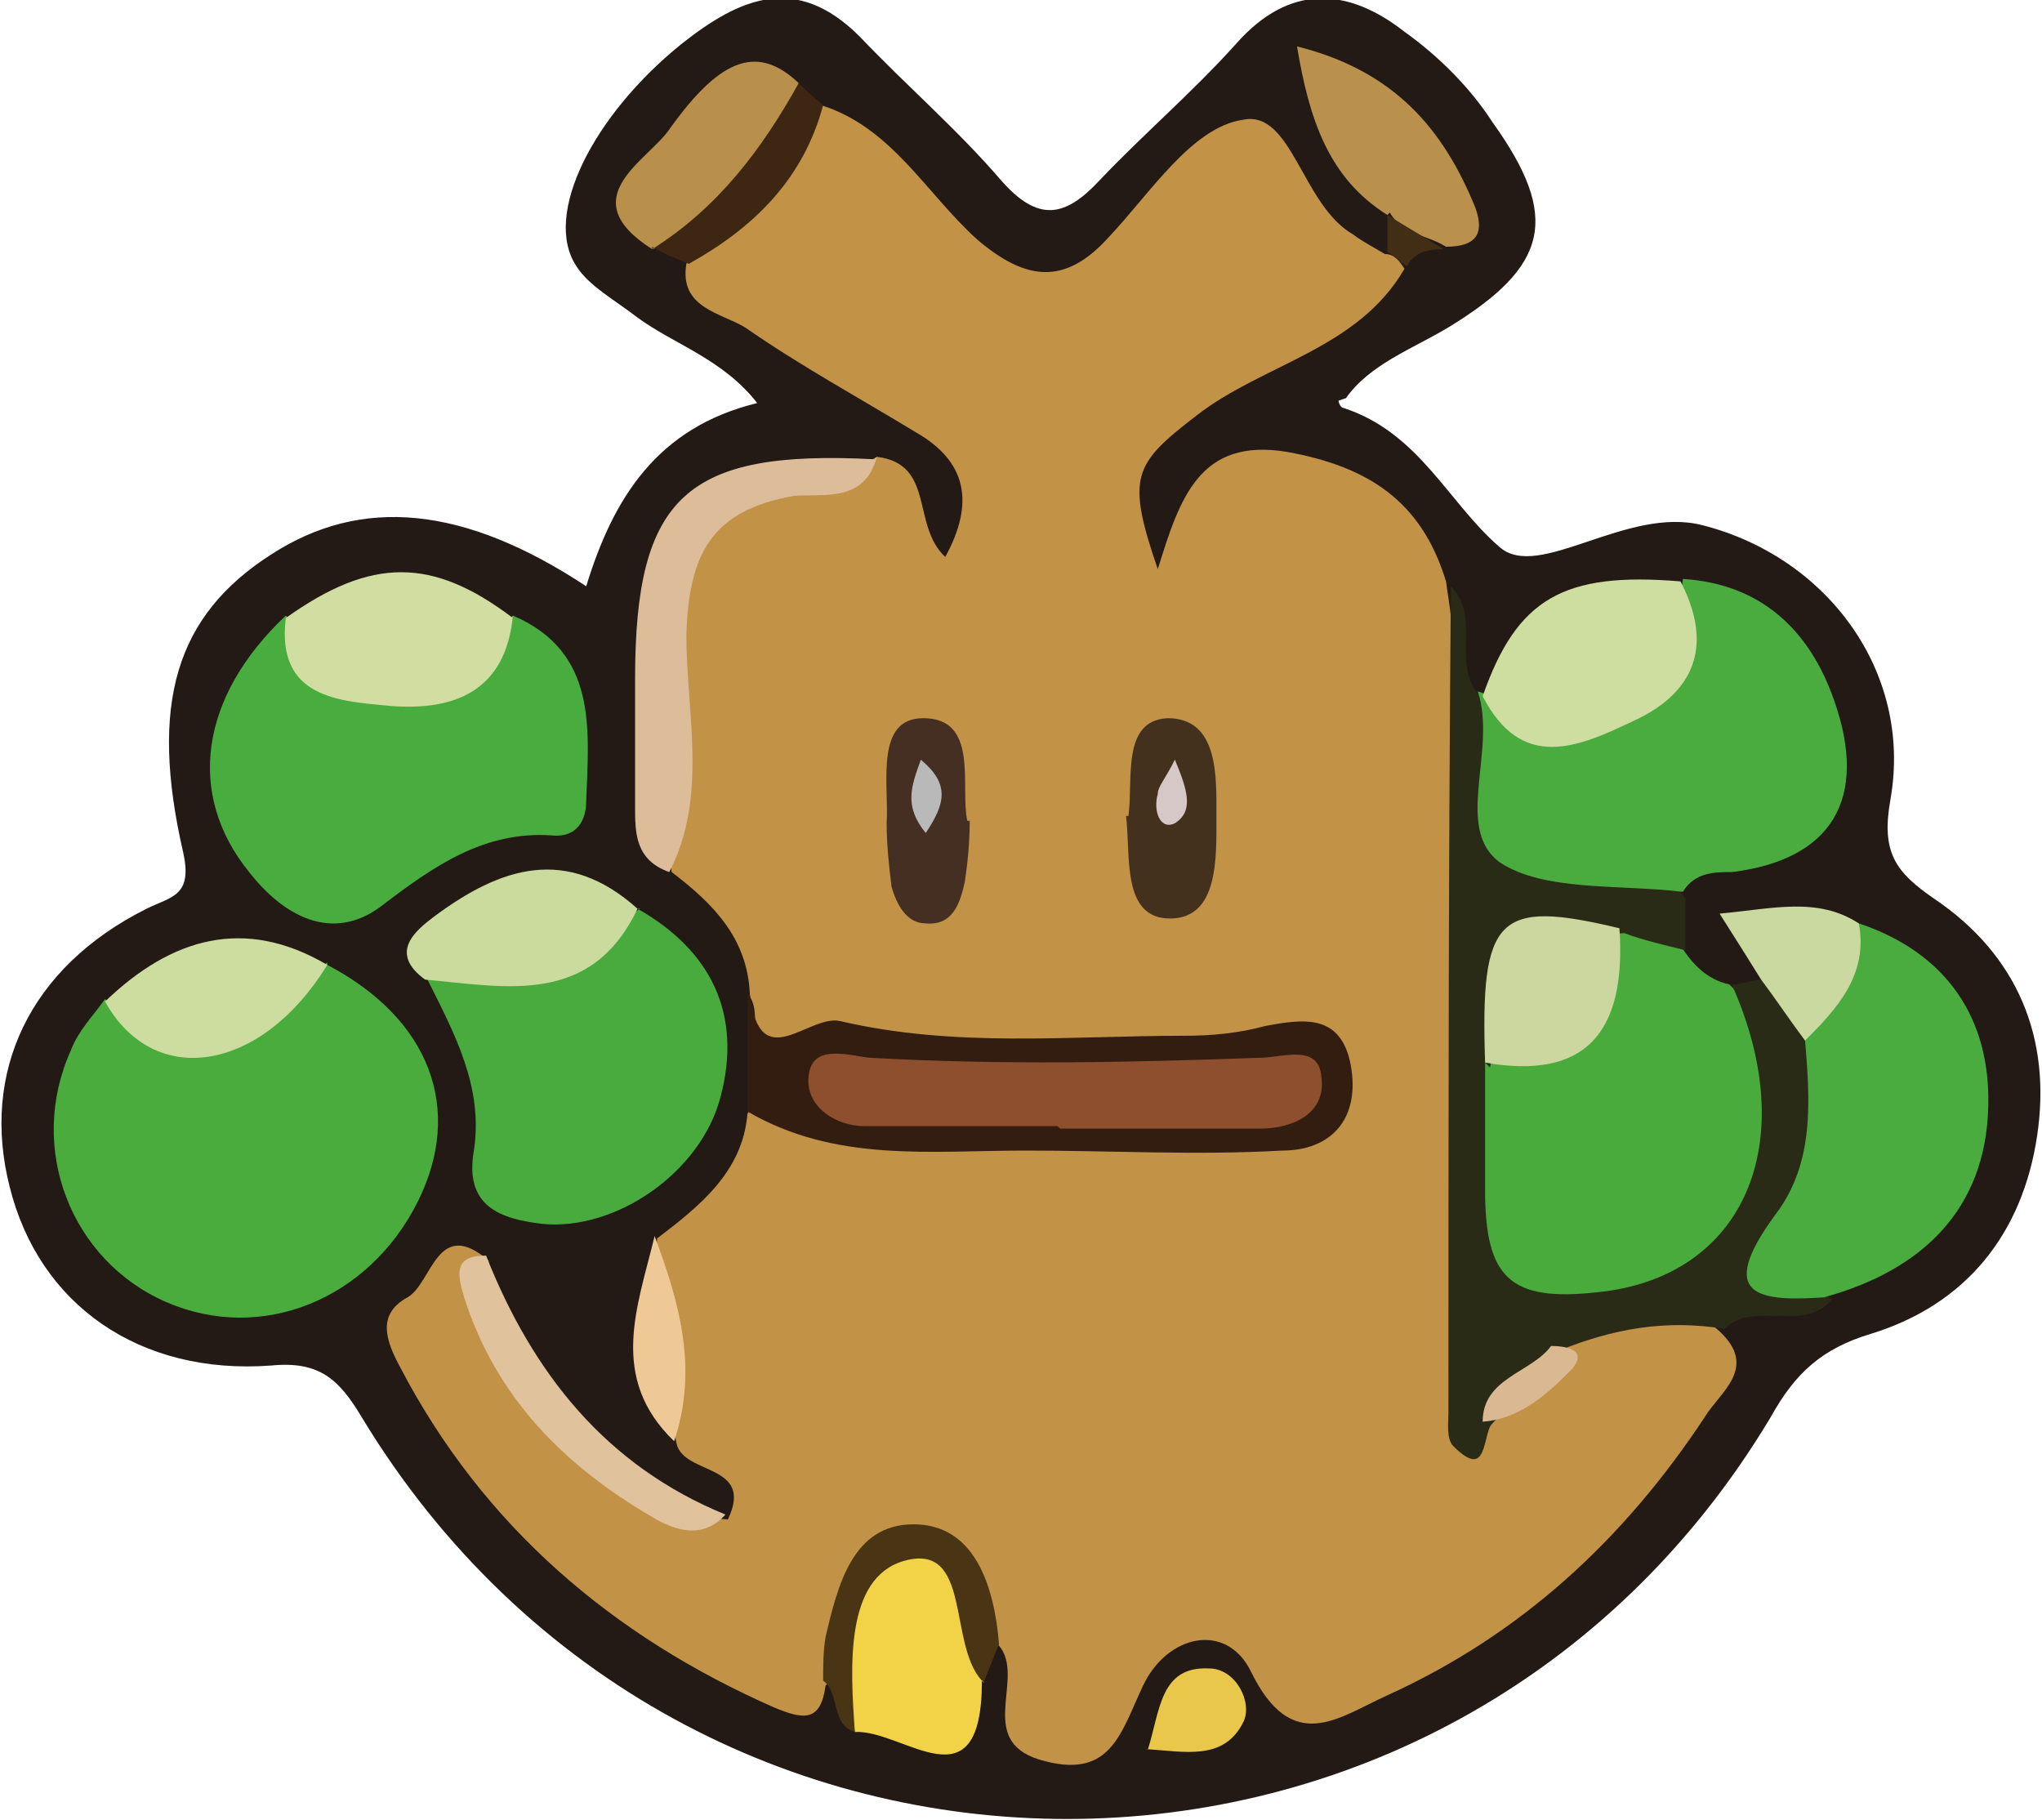 <?xml version="1.0" encoding="UTF-8"?>
<svg id="Capa_2" data-name="Capa 2" xmlns="http://www.w3.org/2000/svg" viewBox="0 0 83.6 74.5">
  <defs>
    <style>
      .cls-1 {
        fill: #e8c74a;
      }

      .cls-2 {
        fill: #d7c8c8;
      }

      .cls-3 {
        fill: #c9d99f;
      }

      .cls-4 {
        fill: #8e4f2e;
      }

      .cls-5 {
        fill: #4aab3d;
      }

      .cls-6 {
        fill: #f2d348;
      }

      .cls-7 {
        fill: #dcbc99;
      }

      .cls-8 {
        fill: #ba914c;
      }

      .cls-9 {
        fill: #231915;
      }

      .cls-10 {
        fill: #c29247;
      }

      .cls-11 {
        fill: #44311d;
      }

      .cls-12 {
        fill: #442f22;
      }

      .cls-13 {
        fill: #331d10;
      }

      .cls-14 {
        fill: #d2dea1;
      }

      .cls-15 {
        fill: #493414;
      }

      .cls-16 {
        fill: #cbdb9e;
      }

      .cls-17 {
        fill: #cedda0;
      }

      .cls-18 {
        fill: #dab992;
      }

      .cls-19 {
        fill: #cddc9f;
      }

      .cls-20 {
        fill: #ccd79f;
      }

      .cls-21 {
        fill: #292b17;
      }

      .cls-22 {
        fill: #49ab3e;
      }

      .cls-23 {
        fill: #4aab3e;
      }

      .cls-24 {
        fill: #eec996;
      }

      .cls-25 {
        fill: #b98f4c;
      }

      .cls-26 {
        fill: #e0c29d;
      }

      .cls-27 {
        fill: #49ac3e;
      }

      .cls-28 {
        fill: #49ac3d;
      }

      .cls-29 {
        fill: #3d2712;
      }

      .cls-30 {
        fill: #b9b9ba;
      }

      .cls-31 {
        fill: #422e14;
      }
    </style>
  </defs>
  <g id="Capa_1-2" data-name="Capa 1">
    <g>
      <path class="cls-9" d="M54.8,16.4c0,.1,.1,.3,.2,.3,3.1,1,4.3,3.9,6.4,5.7,1.6,1.4,5.2-1.7,8.3-.9,5.1,1.3,8.6,6,7.7,11.2-.4,2.2,.2,3,1.8,4.1,3.4,2.3,4.8,5.7,4.2,9.7-.6,4-2.9,6.9-6.8,8.1-2,.6-3.1,1.6-4.1,3.4-13.1,21.9-44.4,22-57.7,0-.9-1.5-1.7-2.3-3.7-2.1-5.4,.4-9.5-2.5-10.7-7.3-1.2-4.7,.8-9,5.6-11.4,1-.5,1.9-.5,1.5-2.3-1.4-6.1-.3-9.7,3.6-12.2,3.7-2.4,7.9-2,12.9,1.3,1.1-3.6,2.9-6.5,7-7.5-1.4-1.8-3.4-2.4-4.9-3.5-.9-.7-2-1.3-2.5-2.1-1.4-2.1,.7-6.2,4.3-9.1,2.4-1.9,4.7-2.9,7.3-.3,1.9,2,4,3.8,5.8,5.9,1.5,1.7,2.6,1.5,4,0,1.8-1.9,3.8-3.6,5.6-5.6,2.2-2.5,4.6-2.3,6.9-.5,1.4,1,2.7,2.3,3.6,3.7,2.8,3.9,2.3,5.9-1.8,8.4-1.5,.9-3.2,1.5-4.2,2.9Z"/>
      <path class="cls-10" d="M30.7,40.7c-.1-2.3-1.5-3.7-3.2-5-.5-3.1-.3-6.2-.3-9.3,0-5,1.2-6.3,6.2-7.1,.9-.1,1.7-.1,2.5-.6,2.4,.3,1.4,2.8,2.8,4.1,1.2-2.2,.9-3.9-1.2-5.1-2.3-1.4-4.7-2.7-7-4.3-1-.6-2.7-.8-2.4-2.6,1.6-2.4,3.4-4.5,5.5-6.5,2.9,.9,4.3,3.6,6.4,5.5,2,1.7,3.6,1.9,5.4-.1,1.7-1.8,3.4-4.5,5.5-4.8,2-.4,2.4,3.5,4.5,4.7,.4,.3,.8,.5,1.3,.8,.4,0,.6,.3,.8,.6-1.9,3.3-5.8,3.9-8.5,6-2.6,2-2.9,2.5-1.6,6.3,.9-2.9,1.7-5.4,5.3-4.8,3.3,.6,5.5,2,6.5,5.3,1.5,9.8,.6,19.6,.9,29.5,0,1.2-.2,2.5,.4,3.7,2.1,.4,2.8-.7,3.1-2.5,2.2-1,4.5-2.1,6.8,0,1.6,1.5,0,2.5-.6,3.5-3.3,5-7.5,8.9-13,11.4-2,.9-3.9,2.5-5.6-1-1-2-3.4-1.5-4.4,.6-.9,1.9-1.3,3.8-4,3.1-2.9-.7-.9-3.2-1.8-4.6q-3.9-5.2-6.7,.9c-.1,.2-.3,.4-.5,.6-.2,1.5-.9,1.4-2.1,.9-6.6-2.9-11.9-7.4-15.3-13.9-.6-1.1-1-2.2,.3-2.9,1-.6,1.2-3.3,3.3-1.5,.3,5,5.1,10.3,9.8,10.6,1.1-2.3-1.8-1.8-2.1-3.1-.6-2.8-1-5.5-.8-8.4,1.7-1.3,3.5-2.7,3.7-5.1,.3-.6,.8-1.1,1.4-.8,6.4,2.6,13,.7,19.5,1.2,1.1,0,2.5-.3,2.3-1.8-.2-1.3-1.4-1-2.4-.9-6.3,.7-12.6,0-19,.2-2.2,0-1.1-1.8-1.7-2.7Z"/>
      <path class="cls-28" d="M13.4,39.5c4.2,2.2,5.6,5.9,3.7,9.7-2,4-6.4,5.8-10.3,4.1-3.9-1.7-5.7-6.3-3.9-10.3,.3-.8,.9-1.4,1.4-2.1,3.5,2.5,6.3,.6,9.1-1.5Z"/>
      <path class="cls-27" d="M21,25.2c3.5,1.5,3.1,4.7,3,7.6,0,.8-.4,1.5-1.4,1.4-2.8-.2-4.9,1.3-7,2.9-2,1.5-4,.4-5.4-1.4-2.6-3.2-2-7.2,1.5-10.5,3.5,3.6,5.3,3.6,9.3,0Z"/>
      <path class="cls-5" d="M68.8,38.7c.5,.8,1.1,1.4,2,1.6,3,2.9,3.3,6.6,.8,9.9-2.3,3.1-7,4.5-9.9,3-1.2-.6-1.8-1.6-1.8-3,0-2.1-.1-4.2,0-6.3,.1-.3,.3-.8,.6-.8,3.5,0,4.8-2.6,5.9-5.3,1.1-.6,1.8,0,2.4,.9Z"/>
      <path class="cls-21" d="M60.8,43.5c0,1.7,0,3.5,0,5.2,0,3.6,1,4.6,4.6,4.2,6-.6,8.4-6.1,5.5-12.6,.4,0,.9-.2,1.3-.2,1.6,.2,2,1.4,2.6,2.6,.6,2.2,.5,4.5-.7,6.5-1.1,1.8-.6,2.9,.9,4-1.2,1.4-3.2,0-4.4,1.2-2.4-.4-4.6,0-6.8,.9-.2,1.7-2,2-2.8,3.1-.3,.7-.2,2.1-1.5,.8-.3-.3-.2-1-.2-1.4,0-11.3,0-22.5,.1-33.8,1.3,1.3-.1,3.3,1.3,4.6,1.5,3,4.5,6,7.8,7.7,.2,.1,.4,.3,.5,.5,0,.7,0,1.4,0,2.1-.8-.2-1.7-.4-2.5-.7-3.6,.1-4.9,2.5-5.5,5.5Z"/>
      <path class="cls-23" d="M68.8,36.5c-2.5-.3-5.6,0-7.4-1.2-1.9-1.4-.1-4.6-.9-7,0,0,.3,.1,.3,.1,1.3-.5,2.2,1,3.4,.9,3.6-.2,4.3-2.7,4.7-5.6,3.2,.2,5.2,2.1,6.2,5,1.4,4-.1,6.5-4.2,7-.7,0-1.5,0-2,.8Z"/>
      <path class="cls-22" d="M26.1,37.2c3,1.7,4.3,4.3,3.4,7.7-.8,3.1-4.3,5.5-7.3,5.2-1.7-.2-3.2-.7-2.8-3,.4-2.6-.8-4.8-1.9-7,2.8-1.3,6.1-1,8.7-2.9Z"/>
      <path class="cls-23" d="M74.8,53.1c-2.8,.2-4.6,0-2.1-3.4,1.6-2.1,1.4-4.7,1.2-7.1,.3-1.8,1.1-3.4,2.2-4.8,3.6,1.2,5.4,3.9,5.3,7.5-.1,4.2-2.7,6.7-6.7,7.8Z"/>
      <path class="cls-13" d="M30.7,40.7c.4,3.4,2.4,.8,3.7,1.1,4.7,1.1,9.4,.6,14.1,.6,1.1,0,2.2-.1,3.3-.4,1.6-.3,3.1-.5,3.5,1.6,.4,2.2-.8,3.5-2.8,3.5-3.5,.2-7,0-10.5,0-3.9,0-7.8,.5-11.4-1.6,0-1.6,0-3.2,0-4.8Z"/>
      <path class="cls-17" d="M68.8,23.8c1.3,2.5,.7,4.5-1.9,5.7-2.3,1.1-4.6,2.1-6.2-1,1.4-4,3.3-5.1,8.1-4.7Z"/>
      <path class="cls-7" d="M35.9,18.7c-.5,1.9-2.2,1.5-3.4,1.6-3.4,.6-4.3,2.4-4.4,5.7,0,3.2,.9,6.6-.7,9.7-1.4-.5-1.4-1.6-1.4-2.7,0-1.7,0-3.5,0-5.2,0-7.5,2.1-9.4,9.8-9Z"/>
      <path class="cls-14" d="M21,25.2c-.3,3.1-2.4,3.9-5,3.7-2.1-.2-4.7-.3-4.3-3.6,3.5-2.5,6-2.5,9.3,0Z"/>
      <path class="cls-6" d="M40.2,68.8c0,5.3-3.2,2-5.2,2.1-.6-1.8-.8-3.5,0-5.3,.5-1.2,.9-2.5,2.4-2.4,1.4,0,1.8,1.4,2.5,2.5,.6,1-.3,2.2,.4,3.2Z"/>
      <path class="cls-16" d="M26.1,37.2c-1.9,4-5.4,3.2-8.7,2.9-1.5-1.1-.4-2,.4-2.6,2.7-2,5.4-2.9,8.3-.3Z"/>
      <path class="cls-19" d="M13.4,39.5c-2.7,4.4-7.1,5.1-9.1,1.5,2.7-2.6,5.7-3.5,9.1-1.5Z"/>
      <path class="cls-8" d="M56.8,8.8c-2.4-1.5-3.2-3.9-3.7-6.9,4,1,6,3.4,7.3,6.6,.4,1.1,0,1.6-1.2,1.6-.8-.5-1.8-.5-2.3-1.4Z"/>
      <path class="cls-25" d="M26.7,10.2c-3.3-2.1-.2-3.6,.7-4.9,2.2-3.1,3.7-3.4,5.3-1.9-.6,3.6-2.5,5.9-6,6.8Z"/>
      <path class="cls-26" d="M29.7,62c-.9,1-2,.7-3,.1-3.6-2.1-6.4-4.9-7.7-9-.3-1-.4-1.7,.9-1.7,1.9,4.8,4.9,8.6,9.8,10.6Z"/>
      <path class="cls-15" d="M40.2,68.8c-1.4-1.5-.4-5.7-3.2-4.9-2.4,.7-2.2,4.3-2,7-1-.3-.6-1.6-1.3-2.1,0-.6,0-1.2,.1-1.8,.5-2.1,1.1-4.6,3.6-4.6,2.5,0,3.3,2.5,3.5,4.9-.2,.5-.4,1-.6,1.5Z"/>
      <path class="cls-3" d="M76.1,37.8c.4,2.1-.9,3.5-2.2,4.8-.6-.8-1.2-1.7-1.8-2.5-.5-.8-1-1.6-1.7-2.7,2.2-.2,4-.7,5.7,.4Z"/>
      <path class="cls-24" d="M26.8,50.6c1,2.7,1.8,5.4,.8,8.4-2.7-2.6-1.5-5.5-.8-8.4Z"/>
      <path class="cls-29" d="M26.7,10.2c2.7-1.7,4.5-4.1,6-6.8,.3,.3,.6,.6,1,.9-.8,3-2.8,5-5.5,6.5-.5-.2-1-.4-1.5-.7Z"/>
      <path class="cls-1" d="M47,71.6c.5-1.6,.5-3.4,2.5-3.3,1.1,0,1.8,1.4,1.4,2.2-.8,1.6-2.4,1.2-4,1.1Z"/>
      <path class="cls-31" d="M56.8,8.8c.8,.5,1.5,.9,2.3,1.4-.6,0-1.2,.1-1.5,.7-.3-.2-.5-.4-.8-.6,0-.5,0-1,0-1.5Z"/>
      <path class="cls-11" d="M46.2,33.4c.2-1.5-.3-3.9,1.6-4,2.1,0,2,2.4,2,4,0,1.7,.1,4.2-1.9,4.2-2,0-1.6-2.6-1.8-4.2Z"/>
      <path class="cls-12" d="M39.7,33.6c0,1-.1,1.8-.2,2.5-.2,.9-.5,1.8-1.6,1.7-.8,0-1.2-.8-1.4-1.5-.1-.8-.2-1.7-.2-2.6,.1-1.6-.5-4.3,1.5-4.3,2.3,0,1.5,2.8,1.8,4.2Z"/>
      <path class="cls-18" d="M60.7,58.2c0-1.8,2-2,2.8-3.1,.9,0,1.6,.3,.6,1.2-.9,.9-2,1.8-3.4,1.9Z"/>
      <path class="cls-20" d="M60.8,43.5c-.2-6,.5-6.7,5.5-5.5,.3,4.4-1.5,6.2-5.5,5.5Z"/>
      <path class="cls-4" d="M43.3,46.1c-2.6,0-5.2,0-7.9,0-1.2,0-2.4-.8-2.3-2,.1-1.4,1.6-.9,2.5-.8,5.3,.3,10.6,.2,16,0,.9,0,2.4-.6,2.5,.8,.2,1.5-1.2,2.1-2.5,2.1-2.7,0-5.5,0-8.2,0,0,0,0,0,0,0Z"/>
      <path class="cls-2" d="M48.1,31.1c.5,1.2,.8,2.1,0,2.6-.6,.3-.9-.5-.7-1.2,0-.3,.3-.6,.7-1.4Z"/>
      <path class="cls-30" d="M37.9,34.1c-.9-1.1-.6-1.9-.2-3,1.2,1,1,1.8,.2,3Z"/>
    </g>
  </g>
</svg>
